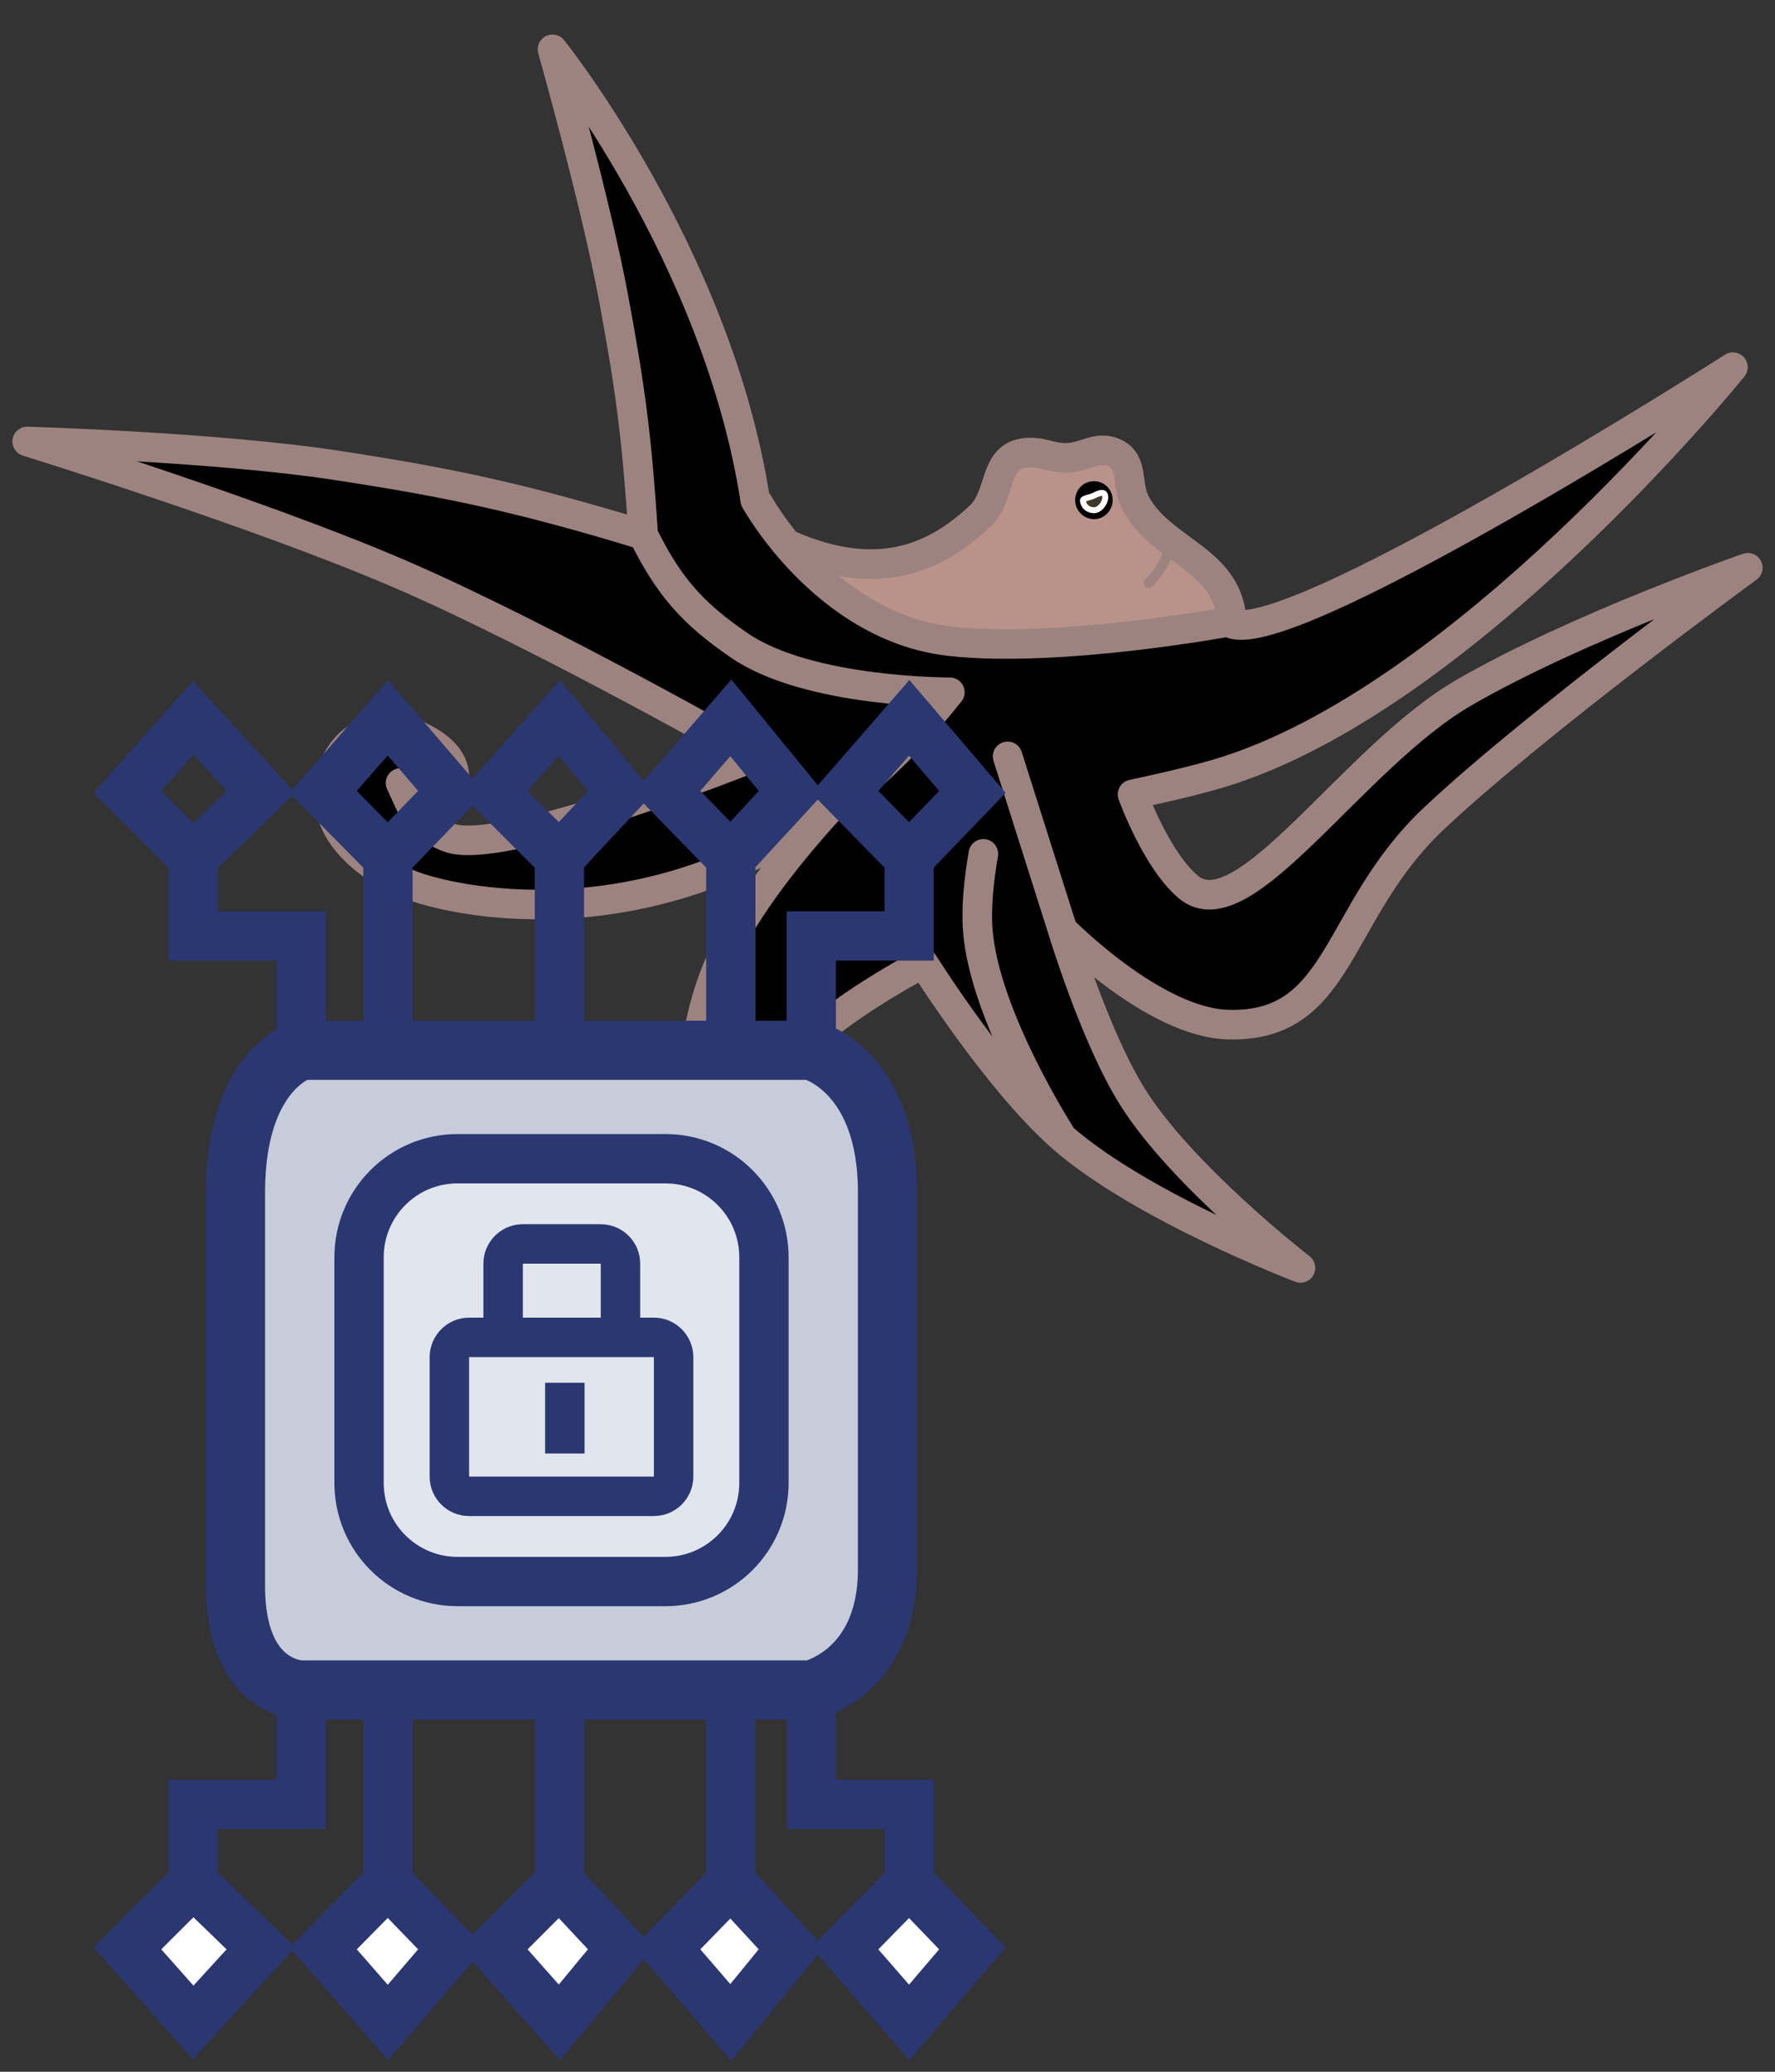 <svg width="18" height="21" viewBox="0 0 18 21" fill="none" xmlns="http://www.w3.org/2000/svg">
<rect x="0" y="0" width="18" height="21" fill="#333333" stroke="none"/>
<path d="M9.935 5.236C9.526 5.616 8.942 5.945 7.98 5.514C8.297 5.903 8.87 6.439 9.663 6.529C10.762 6.653 12.49 6.334 12.49 6.334C12.49 5.671 11.778 5.596 11.516 5.101C11.416 4.912 11.5 4.688 11.308 4.594C11.127 4.507 11.006 4.641 10.807 4.641C10.641 4.641 10.545 4.564 10.372 4.594C10.073 4.646 10.157 5.03 9.935 5.236Z" fill="#B99389"/>
<path d="M7.69 5.101C7.69 5.101 8.395 6.386 9.663 6.529C10.762 6.653 12.49 6.334 12.49 6.334C12.49 5.671 11.778 5.596 11.516 5.101C11.416 4.912 11.5 4.688 11.308 4.594C11.127 4.507 11.006 4.641 10.807 4.641C10.641 4.641 10.545 4.564 10.372 4.594C10.073 4.646 10.157 5.03 9.935 5.236C9.526 5.616 8.942 5.945 7.98 5.514" stroke="#9D8380" stroke-width="0.3" stroke-linecap="round" stroke-linejoin="round"/>
<path d="M10.953 5.077C10.95 5.002 11 4.94 11.074 4.929C11.145 4.919 11.208 4.961 11.228 5.03C11.252 5.11 11.197 5.199 11.114 5.211C11.033 5.223 10.957 5.158 10.953 5.077Z" fill="black" stroke="black" stroke-width="0.1" stroke-linecap="round" stroke-linejoin="round"/>
<path d="M11.09 5.025C11.148 4.996 11.212 4.97 11.208 5.045C11.205 5.104 11.149 5.174 11.09 5.172C11.033 5.17 10.985 5.13 10.982 5.073C10.981 5.05 11.049 5.045 11.09 5.025Z" fill="#524437" fill-opacity="0.8" stroke="white" stroke-width="0.06"/>
<path d="M11.647 5.212C11.647 5.212 11.852 5.436 11.834 5.605C11.82 5.744 11.647 5.91 11.647 5.91" stroke="#9D8380" stroke-width="0.1" stroke-linecap="round" stroke-linejoin="round"/>
<path d="M4.224 8.992C3.694 8.809 3.208 8.383 3.363 7.844C3.477 7.45 3.854 7.284 4.224 7.45C4.444 7.549 4.641 7.699 4.603 7.937C4.57 8.136 4.224 8.289 4.224 8.289C4.224 8.289 4.436 8.47 4.603 8.505C5.245 8.639 7.659 7.667 7.659 7.667C7.659 7.667 5.511 6.447 4.062 5.821C2.621 5.199 0.276 4.475 0.276 4.475C0.276 4.475 2.181 4.53 3.401 4.715C4.621 4.9 5.342 5.063 6.523 5.422C6.459 4.446 6.398 3.965 6.219 3.004C6.039 2.043 5.603 0.5 5.603 0.5C5.603 0.5 7.277 2.588 7.659 5.07C7.659 5.07 8.364 6.355 9.632 6.499C10.731 6.623 12.458 6.303 12.458 6.303C12.946 6.676 17.573 3.722 17.573 3.722C17.573 3.722 14.839 7.109 12.345 7.844C12.013 7.942 11.485 8.052 11.485 8.052C11.485 8.052 11.723 8.717 12.052 8.992C12.614 9.461 13.717 7.671 14.852 7.017C16.004 6.353 17.724 5.755 17.724 5.755C17.724 5.755 15.587 7.315 14.549 8.289C13.528 9.246 13.615 10.415 12.458 10.386C11.701 10.368 10.775 9.423 10.775 9.423C10.775 9.423 11.103 10.511 11.485 11.119C11.988 11.923 13.188 12.852 13.188 12.852C13.188 12.852 11.584 12.24 10.775 11.534C10.11 10.952 9.364 9.763 9.364 9.763C9.364 9.763 8.464 10.226 8.046 10.7C7.197 11.661 7.259 13.888 7.259 13.888C7.259 13.888 6.667 11.316 7.259 9.858C7.482 9.308 7.944 8.712 8.401 8.209C6.585 9.52 4.723 9.164 4.224 8.992Z" fill="black"/>
<path d="M4.224 8.289C4.224 8.289 4.57 8.136 4.603 7.937C4.641 7.699 4.444 7.549 4.224 7.45C3.854 7.284 3.477 7.45 3.363 7.844C3.208 8.383 3.694 8.809 4.224 8.992C4.723 9.164 6.585 9.52 8.401 8.209M4.224 8.289L4.062 7.937M4.224 8.289C4.224 8.289 4.436 8.47 4.603 8.505C5.245 8.639 7.659 7.667 7.659 7.667C7.659 7.667 5.511 6.447 4.062 5.821C2.621 5.199 0.276 4.475 0.276 4.475C0.276 4.475 2.181 4.53 3.401 4.715C4.621 4.9 5.342 5.063 6.523 5.422M6.523 5.422C6.459 4.446 6.398 3.965 6.219 3.004C6.039 2.043 5.603 0.5 5.603 0.5C5.603 0.5 7.277 2.588 7.659 5.07C7.659 5.07 8.364 6.355 9.632 6.499C10.731 6.623 12.458 6.303 12.458 6.303C12.946 6.676 17.573 3.722 17.573 3.722C17.573 3.722 14.839 7.109 12.345 7.844C12.013 7.942 11.485 8.052 11.485 8.052C11.485 8.052 11.723 8.717 12.052 8.992C12.614 9.461 13.717 7.671 14.852 7.017C16.004 6.353 17.724 5.755 17.724 5.755C17.724 5.755 15.587 7.315 14.549 8.289C13.528 9.246 13.615 10.415 12.458 10.386C11.701 10.368 10.775 9.423 10.775 9.423M6.523 5.422C6.781 5.942 7.02 6.216 7.5 6.544C8.204 7.024 9.632 7.017 9.632 7.017C9.235 7.518 8.82 7.908 8.401 8.209M10.775 9.423L10.218 7.667M10.775 9.423C10.775 9.423 11.103 10.511 11.485 11.119C11.988 11.923 13.188 12.852 13.188 12.852C13.188 12.852 11.584 12.24 10.775 11.534M10.775 11.534C10.11 10.952 9.364 9.763 9.364 9.763C9.364 9.763 8.464 10.226 8.046 10.7C7.197 11.661 7.259 13.888 7.259 13.888C7.259 13.888 6.667 11.316 7.259 9.858C7.482 9.308 7.944 8.712 8.401 8.209M10.775 11.534C10.775 11.534 9.981 10.311 9.915 9.423C9.898 9.191 9.927 8.917 9.972 8.655" stroke="#9D8380" stroke-width="0.3" stroke-linecap="round" stroke-linejoin="round"/>
<path d="M2.646 19.749L1.959 19.083L1.292 19.749L1.959 20.5L2.646 19.749Z" fill="white"/>
<path d="M4.578 19.749L3.934 19.083L3.277 19.749L3.934 20.5L4.578 19.749Z" fill="white"/>
<path d="M6.295 19.749L5.673 19.083L5.007 19.749L5.673 20.5L6.295 19.749Z" fill="white"/>
<path d="M8.567 19.749L9.22 19.083L9.861 19.749L9.22 20.5L8.567 19.749Z" fill="white"/>
<path d="M8.025 19.749L7.411 19.083L6.763 19.749L7.411 20.5L8.025 19.749Z" fill="white"/>
<path d="M1.959 8.693L2.646 8.027L1.959 7.276L1.292 8.027L1.959 8.693ZM1.959 8.693V9.487H3.054V10.639M3.934 8.693L4.578 8.027L3.934 7.276L3.277 8.027L3.934 8.693ZM3.934 8.693V10.639M5.673 8.693L6.295 8.027L5.673 7.276L5.007 8.027L5.673 8.693ZM5.673 8.693V10.639M7.411 8.693L8.025 8.027L7.411 7.276L6.763 8.027L7.411 8.693ZM7.411 8.693L7.411 10.639M9.22 8.693V9.487H8.227V10.639M9.22 8.693L8.567 8.027L9.22 7.276L9.861 8.027L9.22 8.693ZM1.959 19.083L2.646 19.749L1.959 20.5L1.292 19.749L1.959 19.083ZM1.959 19.083V18.289H3.054V17.13M3.934 19.083L4.578 19.749L3.934 20.5L3.277 19.749L3.934 19.083ZM3.934 19.083V17.13M5.673 19.083L6.295 19.749L5.673 20.5L5.007 19.749L5.673 19.083ZM5.673 19.083V17.13M9.22 19.083V18.289H8.227V17.13M9.22 19.083L8.567 19.749L9.22 20.5L9.861 19.749L9.22 19.083ZM7.411 19.083L8.025 19.749L7.411 20.5L6.763 19.749L7.411 19.083ZM7.411 19.083L7.411 17.13" stroke="#2A3770" stroke-width="0.5" stroke-linecap="square"/>
<path d="M9 12.085C9 10.84 8.227 10.646 8.227 10.646H7.411H5.673H3.934H3.054C3.054 10.646 2.388 10.84 2.388 12.085V16.078C2.388 17.13 3.054 17.13 3.054 17.13H3.934H5.64H8.227C8.227 17.13 9 16.958 9 15.906V12.085Z" fill="#C7CCDB" stroke="#2A3770" stroke-width="0.6" stroke-linecap="square"/>
<path d="M3.641 15.031V12.745C3.641 12.192 4.088 11.745 4.641 11.745H6.747C7.3 11.745 7.747 12.192 7.747 12.745V15.031C7.747 15.584 7.3 16.031 6.747 16.031H4.641C4.088 16.031 3.641 15.584 3.641 15.031Z" fill="#E1E5EE" stroke="#2A3770" stroke-width="0.5" stroke-linecap="square"/>
<path d="M6.831 13.757V14.967C6.831 15.078 6.741 15.167 6.631 15.167H4.757C4.647 15.167 4.557 15.078 4.557 14.967V13.757C4.557 13.646 4.647 13.556 4.757 13.556H5.102V12.809C5.102 12.699 5.191 12.609 5.302 12.609H6.092C6.203 12.609 6.292 12.699 6.292 12.809V13.556H6.631C6.741 13.556 6.831 13.646 6.831 13.757Z" fill="#E1E5EE"/>
<path d="M5.102 13.556H4.757C4.647 13.556 4.557 13.646 4.557 13.757V14.967C4.557 15.078 4.647 15.167 4.757 15.167H6.631C6.741 15.167 6.831 15.078 6.831 14.967V13.757C6.831 13.646 6.741 13.556 6.631 13.556H6.292M5.102 13.556V12.809C5.102 12.699 5.191 12.609 5.302 12.609H6.092C6.203 12.609 6.292 12.699 6.292 12.809V13.556M5.102 13.556H6.292M5.728 14.216V14.533" stroke="#2A3770" stroke-width="0.4" stroke-linecap="square"/>
</svg>
